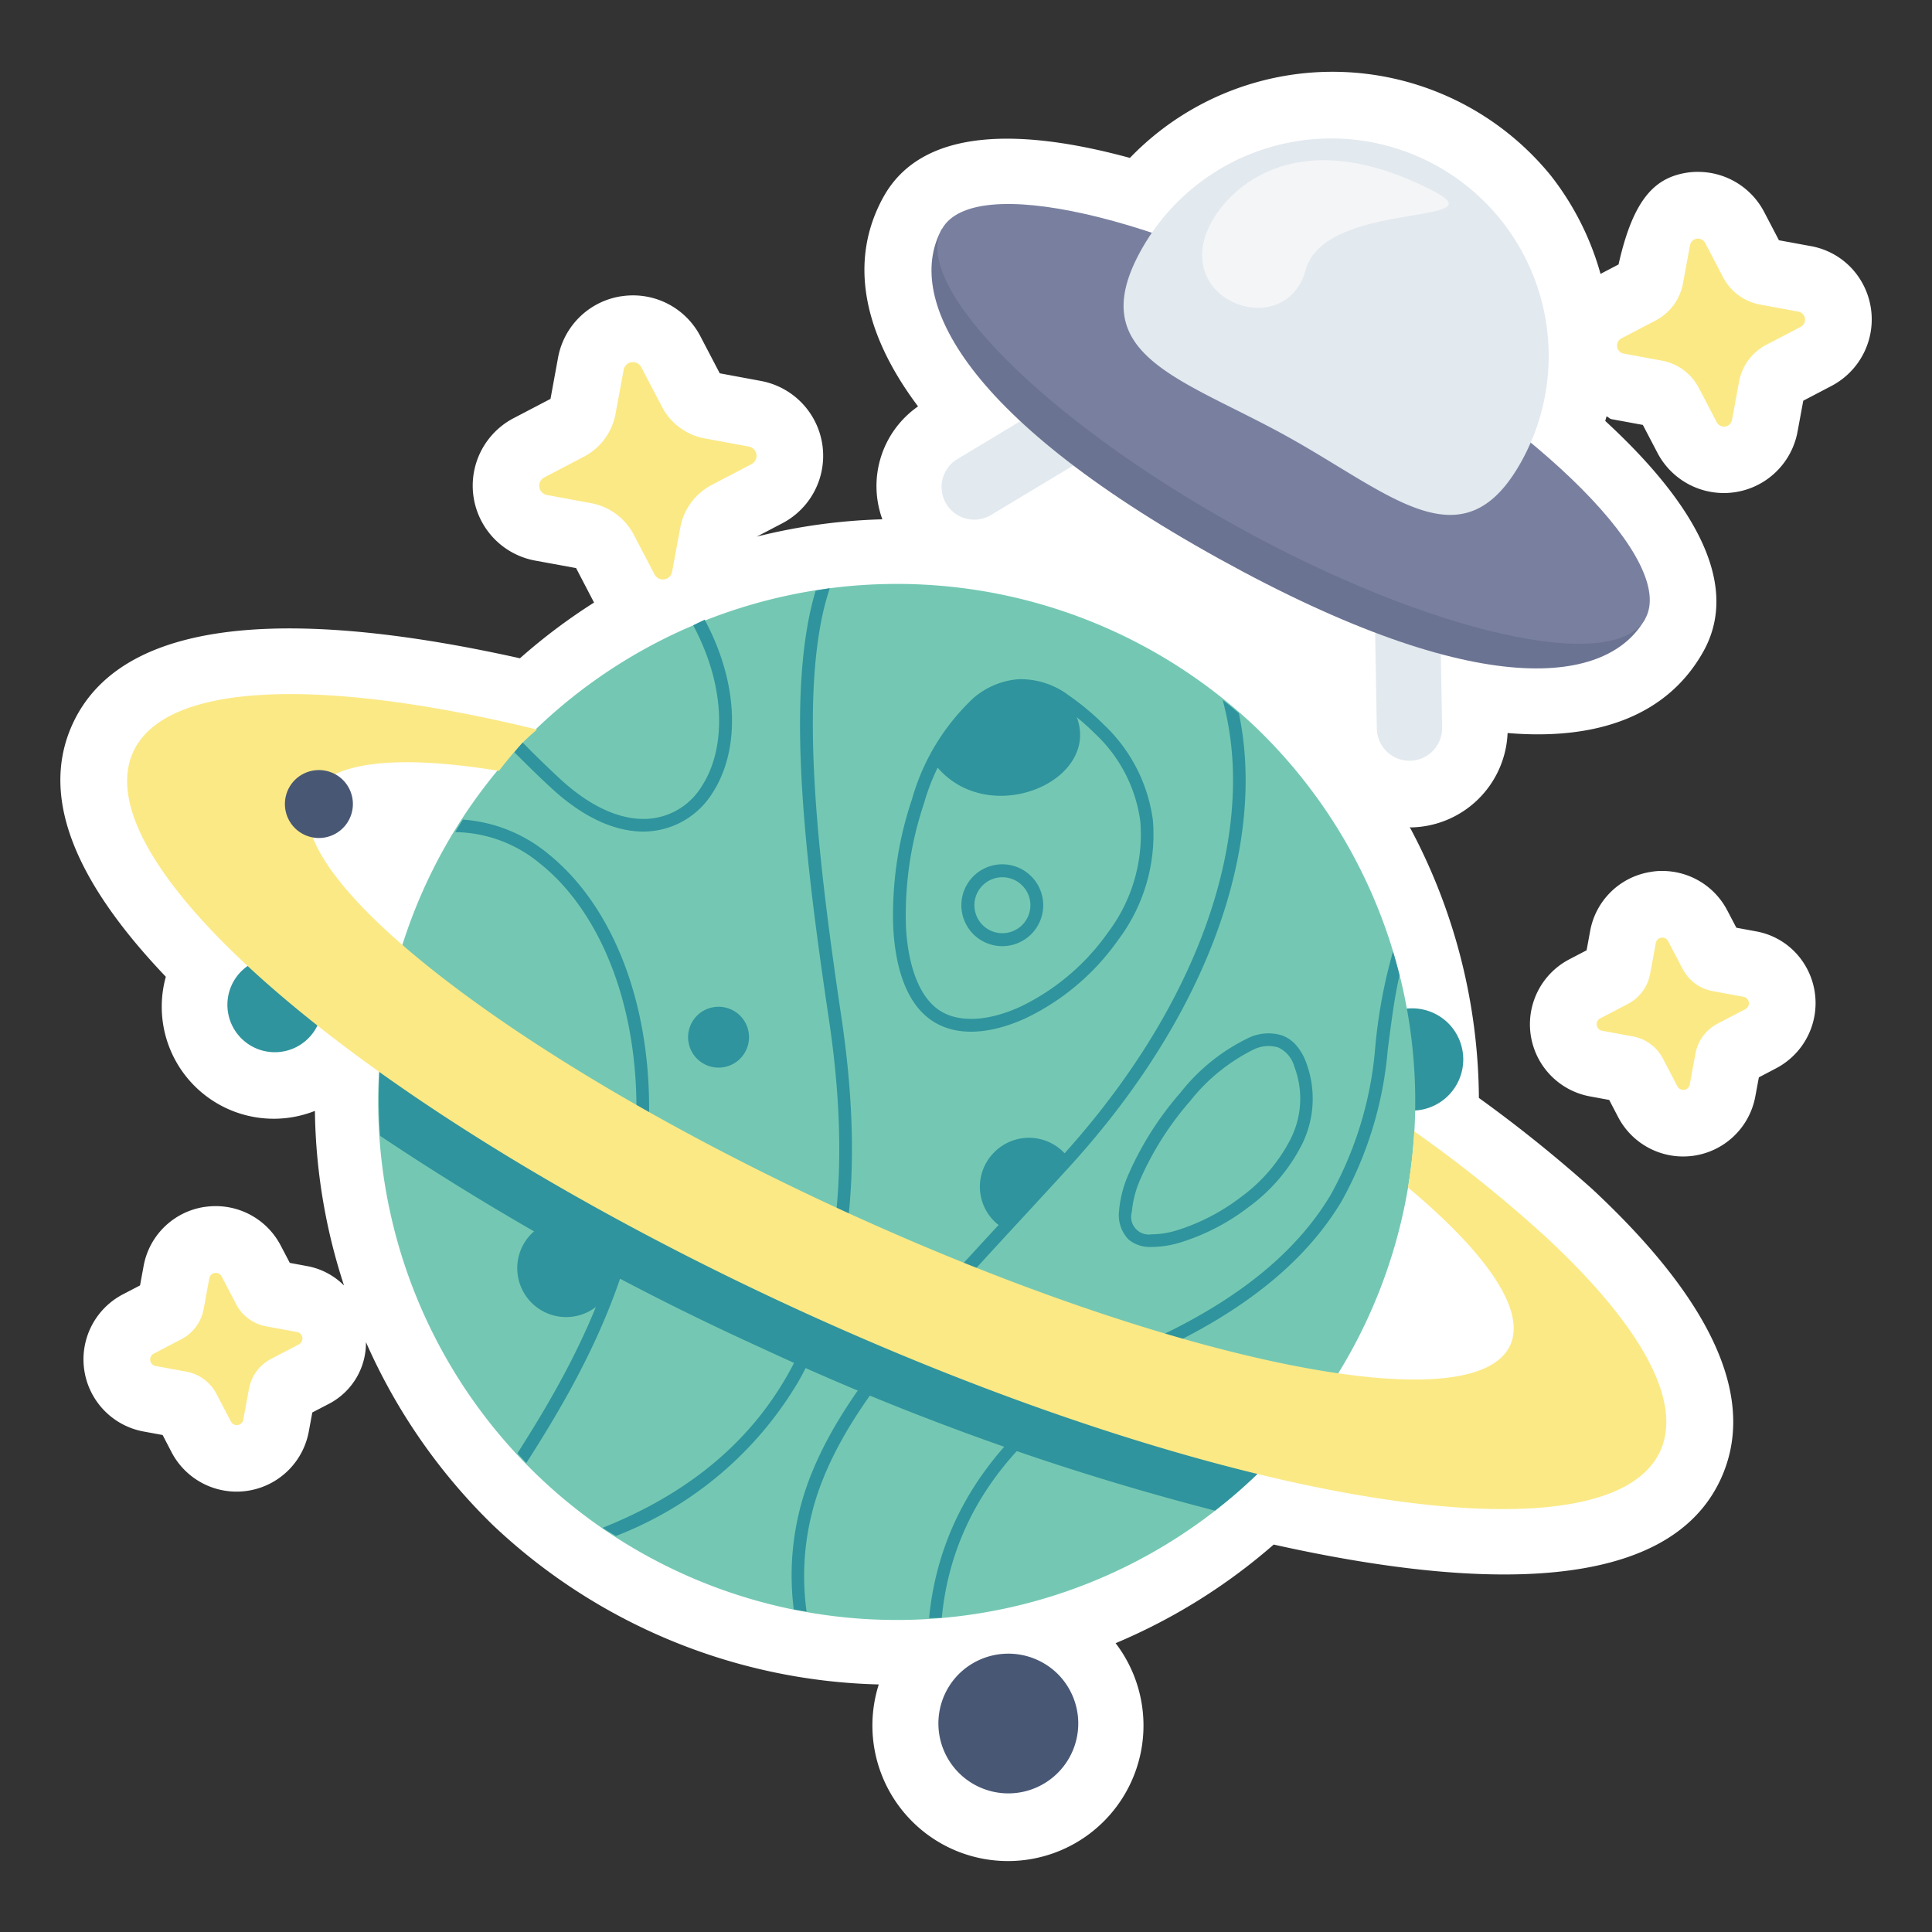 <svg xmlns="http://www.w3.org/2000/svg" version="1.1" xmlns:xlink="http://www.w3.org/1999/xlink" x="0" y="0" viewBox="0 0 128 128" style="enable-background:new 0 0 512 512" xml:space="preserve" class=""><rect x="0" y="0" width="128" height="128" fill="#333333" stroke="none"/><g><g fill-rule="evenodd"><path fill="#ffffff" d="m116.315 61.7-1.278-.237-.6-1.145a4.852 4.852 0 0 0-4.262-2.615 3.982 3.982 0 0 0-.779.059 4.831 4.831 0 0 0-4.045 3.921l-.235 1.277-1.15.6a4.857 4.857 0 0 0 1.371 9.079l1.277.235.6 1.151a4.861 4.861 0 0 0 9.078-1.369l.237-1.278 1.151-.605a4.875 4.875 0 0 0 1.328-7.606 4.761 4.761 0 0 0-2.693-1.467z" opacity="1" data-original="#ffffff" class=""></path><path fill="#ffffff" d="M122.7 17.8a4.877 4.877 0 0 0-2.76-1.5l-2.08-.382-.974-1.863a4.939 4.939 0 0 0-4.35-2.667 4.629 4.629 0 0 0-.779.053c-2.093.334-3.54 1.691-4.524 6.08l-1.194.625a18.668 18.668 0 0 0-3.3-6.521 18.645 18.645 0 0 0-27.88-1.163c-6.87-1.872-13.655-2.179-16.31 2.554l-.006.01-.007.011c-2.35 4.245-1.336 9.063 2.287 13.888a6.433 6.433 0 0 0-2.365 7.48 38.452 38.452 0 0 0-8.32 1.148l1.7-.888a5.045 5.045 0 0 0-1.422-9.426l-2.731-.507-1.28-2.448a5.024 5.024 0 0 0-4.428-2.714 5.13 5.13 0 0 0-.794.056h-.011a5.031 5.031 0 0 0-4.2 4.07l-.5 2.731-2.459 1.286a5.046 5.046 0 0 0 1.423 9.424l2.731.5 1.19 2.284a38.572 38.572 0 0 0-4.909 3.692C20.77 40.566 8.3 40.344 4.806 47.974c-2.453 5.362 1 11.3 6.181 16.739a7.42 7.42 0 0 0 9.877 8.887 38.557 38.557 0 0 0 1.929 11.568 4.622 4.622 0 0 0-2.311-1.26l-1.282-.239-.6-1.145a4.853 4.853 0 0 0-4.265-2.615 4.952 4.952 0 0 0-.764.052H13.558a4.832 4.832 0 0 0-4.045 3.922l-.234 1.278-1.152.6A4.86 4.86 0 0 0 9.5 94.839l1.275.234.6 1.156a4.862 4.862 0 0 0 9.08-1.371l.237-1.279 1.154-.6a4.556 4.556 0 0 0 2.4-4.059A38.606 38.606 0 0 0 32.613 101l.008.008a38.552 38.552 0 0 0 25.6 10.591 8.98 8.98 0 1 0 15.691-2.734 38.761 38.761 0 0 0 10.474-6.534c13.668 3.051 26.132 3.271 29.624-4.354 2.825-6.166-2.035-13.154-8.51-19.19a91.858 91.858 0 0 0-7.519-6.046A38.484 38.484 0 0 0 93.4 54.8c.034 0 .062.019.1.018a6.526 6.526 0 0 0 6.382-6.254c6.012.51 10.635-1.185 12.989-5.435l.006-.012.007-.011c2.607-4.775-1.28-10.378-6.532-15.217.024-.1.06-.2.082-.3.133.036.193.155.332.181l2.077.382.977 1.869a4.965 4.965 0 0 0 9.268-1.4l.383-2.073 1.87-.979A4.976 4.976 0 0 0 122.7 17.8z" opacity="1" data-original="#ffffff" class=""></path><path fill="#2f949d" d="M15.937 64.4a3.141 3.141 0 1 0 4.44-.1 3.156 3.156 0 0 0-4.44.1zM91.1 67.848a3.391 3.391 0 1 0 4.8-.107 3.408 3.408 0 0 0-4.8.107z" opacity="1" data-original="#2f949d"></path><path fill="#74c8b3" d="M34.579 49.232a34.354 34.354 0 1 0 48.572-1.089 34.518 34.518 0 0 0-48.572 1.089z" opacity="1" data-original="#74c8b3" class=""></path><g fill="#2f949d"><path d="M25.706 66.355a34.338 34.338 0 0 0-.521 8.9A177.6 177.6 0 0 0 50.63 89.391a173.107 173.107 0 0 0 29.864 10.692 33.295 33.295 0 0 0 6.379-6.483c-8.281-1.081-20.362-4.856-33.246-10.754C42 77.518 32.11 71.558 25.706 66.355z" fill="#2f949d" opacity="1" data-original="#2f949d"></path><path d="M36.335 56.58a9.99 9.99 0 0 0-5.669-2.28q-.26.411-.507.83a8.961 8.961 0 0 1 5.652 2.111c4.172 3.335 7.144 10.456 6.171 19.685-.853 8.085-4.726 14.681-7.7 19.355q.291.327.589.647c3-4.7 7.056-11.492 7.944-19.914.934-8.86-1.65-15.922-5.663-19.716q-.398-.382-.817-.718zM73.144 48.02a17.074 17.074 0 0 0-2.333-1.947A5.284 5.284 0 0 0 67.465 45a5.18 5.18 0 0 0-2.965 1.241 14.618 14.618 0 0 0-4.076 6.7 23.964 23.964 0 0 0-1.243 8.542c.146 2.679.885 5 2.545 6.126s3.967.888 6.223-.146a15.842 15.842 0 0 0 6.133-5.19 11.6 11.6 0 0 0 2.3-7.937 10.628 10.628 0 0 0-3.238-6.316zm.256 13.767a15.091 15.091 0 0 1-5.8 4.91c-2.1.963-4.1 1.1-5.4.214s-2.037-2.929-2.176-5.475a23.224 23.224 0 0 1 1.2-8.232 14 14 0 0 1 3.808-6.311 4.329 4.329 0 0 1 2.482-1.054 4.406 4.406 0 0 1 2.816.923 16.412 16.412 0 0 1 2.22 1.846 9.727 9.727 0 0 1 3 5.822 10.767 10.767 0 0 1-2.15 7.357zM45.926 41.43c2.275 4.258 2.1 8.3.58 10.637a4.5 4.5 0 0 1-3.753 2.188c-1.587.04-3.507-.7-5.574-2.584a74.041 74.041 0 0 1-2.554-2.479l-.046.041q-.255.3-.5.606c.863.866 1.713 1.7 2.535 2.453 2.178 1.986 4.3 2.851 6.164 2.8a5.4 5.4 0 0 0 4.435-2.572c1.735-2.674 1.857-7-.524-11.463q-.389.184-.763.373zM91.111 69.414a24.156 24.156 0 0 1-2.961 9.767c-1.977 3.287-5.374 6.54-11.537 9.447-10.788 5.088-14.447 12.181-15.057 18.572.28 0 .56-.01.84-.019.587-6.113 4.047-12.828 14.576-17.8 6.275-2.959 9.828-6.329 11.9-9.771a25 25 0 0 0 3.073-10.092c.234-1.759.427-3.406.778-4.9q-.2-.792-.434-1.574a34.185 34.185 0 0 0-1.178 6.37zM54.513 40.647c.131-.592.289-1.143.462-1.673q-.468.071-.935.155c-.128.432-.246.876-.347 1.337-1.489 6.751-.325 16.688 1.223 27.056 1.538 10.3.448 17.988-2.759 23.606-2.668 4.676-6.829 7.932-12.236 10.094q.438.278.885.541a24.127 24.127 0 0 0 12.082-10.218c3.329-5.834 4.412-13.729 2.859-24.145-1.547-10.351-2.665-20.266-1.234-26.753z" fill="#2f949d" opacity="1" data-original="#2f949d"></path><path d="M82.079 47.255q-.528-.456-1.075-.89a20.221 20.221 0 0 1 .674 4.569c.266 7.858-3.6 17.227-11.482 25.844-7.927 8.67-13.839 14.483-16.396 20.764a17.929 17.929 0 0 0-1.211 9.083c.282.051.566.1.849.142a17.141 17.141 0 0 1 1.142-8.907c2.45-6.027 8.292-11.829 16.233-20.515 7.99-8.739 11.977-18.286 11.7-26.44a21.141 21.141 0 0 0-.434-3.65z" fill="#2f949d" opacity="1" data-original="#2f949d"></path></g><path fill="#fbe986" d="M102.487 82.017a88.339 88.339 0 0 0-8.79-7.064 34.168 34.168 0 0 1-.415 3.719c5.2 4.357 7.835 8.13 6.772 10.453-2.367 5.169-22.066 1.219-44-8.822s-37.8-22.372-35.431-27.542c1.069-2.333 5.69-2.793 12.432-1.688q.729-.947 1.523-1.84.49-.462 1-.9c-14.173-3.452-24.6-3.213-26.754 1.486-3.507 7.665 16.3 24.247 44.233 37.037s53.427 16.946 56.937 9.283c1.536-3.358-1.389-8.419-7.507-14.122z" opacity="1" data-original="#fbe986"></path><path fill="#2f949d" d="M85.873 69.248a2.3 2.3 0 0 0-.9-.638 3.054 3.054 0 0 0-2.194.124A12.8 12.8 0 0 0 78.2 72.4a21.093 21.093 0 0 0-3.434 5.4 7.514 7.514 0 0 0-.627 2.446 2.308 2.308 0 0 0 .64 1.882 2.208 2.208 0 0 0 1.481.487 6.63 6.63 0 0 0 1.948-.3 14.383 14.383 0 0 0 4.492-2.326 11.674 11.674 0 0 0 3.554-4.158 6.818 6.818 0 0 0 .27-5.468 3.55 3.55 0 0 0-.651-1.115zm-.373 6.223a10.915 10.915 0 0 1-3.3 3.848 13.664 13.664 0 0 1-4.218 2.19 5.856 5.856 0 0 1-1.695.269 1.173 1.173 0 0 1-1.3-1.488 6.86 6.86 0 0 1 .565-2.166 20.431 20.431 0 0 1 3.3-5.179 12.345 12.345 0 0 1 4.236-3.427 2.239 2.239 0 0 1 1.592-.122 1.938 1.938 0 0 1 1.069 1.265 5.92 5.92 0 0 1-.249 4.81zM68.282 58.017a2.712 2.712 0 1 0 .612.881 2.668 2.668 0 0 0-.612-.881zm-.533 3.238a1.853 1.853 0 1 1-.058-2.62 1.846 1.846 0 0 1 .058 2.62zM46.148 67.32A2.018 2.018 0 1 0 49 67.256a2.026 2.026 0 0 0-2.852.064zM35.169 81.781a3.239 3.239 0 1 0 4.579-.1 3.255 3.255 0 0 0-4.579.1zM65.829 76.384a3.214 3.214 0 0 0 .733 5.044 35.459 35.459 0 0 0 4.245-4.684 3.233 3.233 0 0 0-4.978-.36zM61.915 50.605c3.514 4.591 11.7.962 9.165-3.662-1.371-.956-5.136-4.143-9.165 3.662z" opacity="1" data-original="#2f949d"></path><path fill="#485774" d="M19.5 51.712a2.252 2.252 0 1 0 3.184-.072 2.262 2.262 0 0 0-3.184.072zM63.455 110.982a4.633 4.633 0 1 0 6.552-.147 4.656 4.656 0 0 0-6.552.147z" opacity="1" data-original="#485774"></path><path fill="#e2e9ef" d="M93.142 34.735a2.156 2.156 0 0 0-2.123 2.2l.2 11.341a2.162 2.162 0 1 0 4.324-.077l-.2-11.341a2.157 2.157 0 0 0-2.201-2.123zM73.152 24.567l-9.721 5.845a2.162 2.162 0 1 0 2.228 3.706l9.721-5.845a2.162 2.162 0 1 0-2.228-3.706z" opacity="1" data-original="#e2e9ef" class=""></path><path fill="#6b7392" d="M80.758 37.012C98.134 46.637 106.6 45.327 109 40.985l-46.6-25.81c-2.4 4.342.981 12.213 18.358 21.837z" opacity="1" data-original="#6b7392" class=""></path><path fill="#79809f" d="M89.466 21.29c-12.781-7.08-25-9.84-27.06-6.115s6.756 12.616 19.538 19.7 25 9.84 27.06 6.114-6.756-12.62-19.538-19.699z" opacity="1" data-original="#79809f"></path><path fill="#e2e9ef" d="M95.177 10.979A14.413 14.413 0 0 0 75.586 16.6c-3.857 6.963 2.7 8.446 9.662 12.3s11.7 8.627 15.554 1.664a14.414 14.414 0 0 0-5.625-19.585z" opacity="1" data-original="#e2e9ef" class=""></path><path fill="#fbe986" d="m119.139 20.645-2.527-.467a3.47 3.47 0 0 1-2.447-1.8l-1.191-2.278a.539.539 0 0 0-.558-.285.541.541 0 0 0-.449.437l-.467 2.527a3.476 3.476 0 0 1-1.8 2.448l-2.277 1.19a.54.54 0 0 0 .152 1.009l2.527.466a3.471 3.471 0 0 1 2.447 1.806l1.191 2.277a.539.539 0 0 0 1.008-.152l.467-2.527a3.473 3.473 0 0 1 1.8-2.448l2.278-1.191a.539.539 0 0 0-.154-1.012zM115.511 66.04l-2.047-.378a2.813 2.813 0 0 1-1.982-1.463l-.965-1.844a.437.437 0 0 0-.452-.231.438.438 0 0 0-.364.354l-.378 2.047a2.813 2.813 0 0 1-1.462 1.983l-1.845.964a.437.437 0 0 0 .123.817l2.047.378a2.811 2.811 0 0 1 1.983 1.462l.965 1.845a.436.436 0 0 0 .816-.123l.378-2.047a2.817 2.817 0 0 1 1.463-1.983l1.845-.964a.437.437 0 0 0-.125-.817zM19.678 88.25l-2.047-.378a2.809 2.809 0 0 1-1.982-1.462l-.965-1.845a.437.437 0 0 0-.452-.23.438.438 0 0 0-.364.353l-.378 2.047a2.811 2.811 0 0 1-1.462 1.983l-1.845.965a.436.436 0 0 0 .123.816l2.047.378a2.815 2.815 0 0 1 1.983 1.463l.965 1.844a.436.436 0 0 0 .816-.123l.378-2.047a2.813 2.813 0 0 1 1.463-1.982l1.845-.965a.437.437 0 0 0-.125-.817zM49.612 29.585l-2.921-.539a4.018 4.018 0 0 1-2.83-2.088l-1.376-2.632a.623.623 0 0 0-1.166.176l-.54 2.921a4.017 4.017 0 0 1-2.087 2.83l-2.633 1.376a.624.624 0 0 0 .176 1.166l2.922.54a4.017 4.017 0 0 1 2.83 2.087l1.376 2.633a.624.624 0 0 0 1.166-.176l.54-2.922a4.017 4.017 0 0 1 2.087-2.83l2.633-1.376a.624.624 0 0 0-.177-1.166z" opacity="1" data-original="#fbe986"></path><path fill="#f4f5f7" d="M95.027 12.688c-9.422-4.916-14.087.12-15.08 2.695-1.848 4.789 5.28 7.142 6.553 2.509s12.839-2.954 8.527-5.204z" opacity="1" data-original="#f4f5f7" class=""></path></g></g></svg>